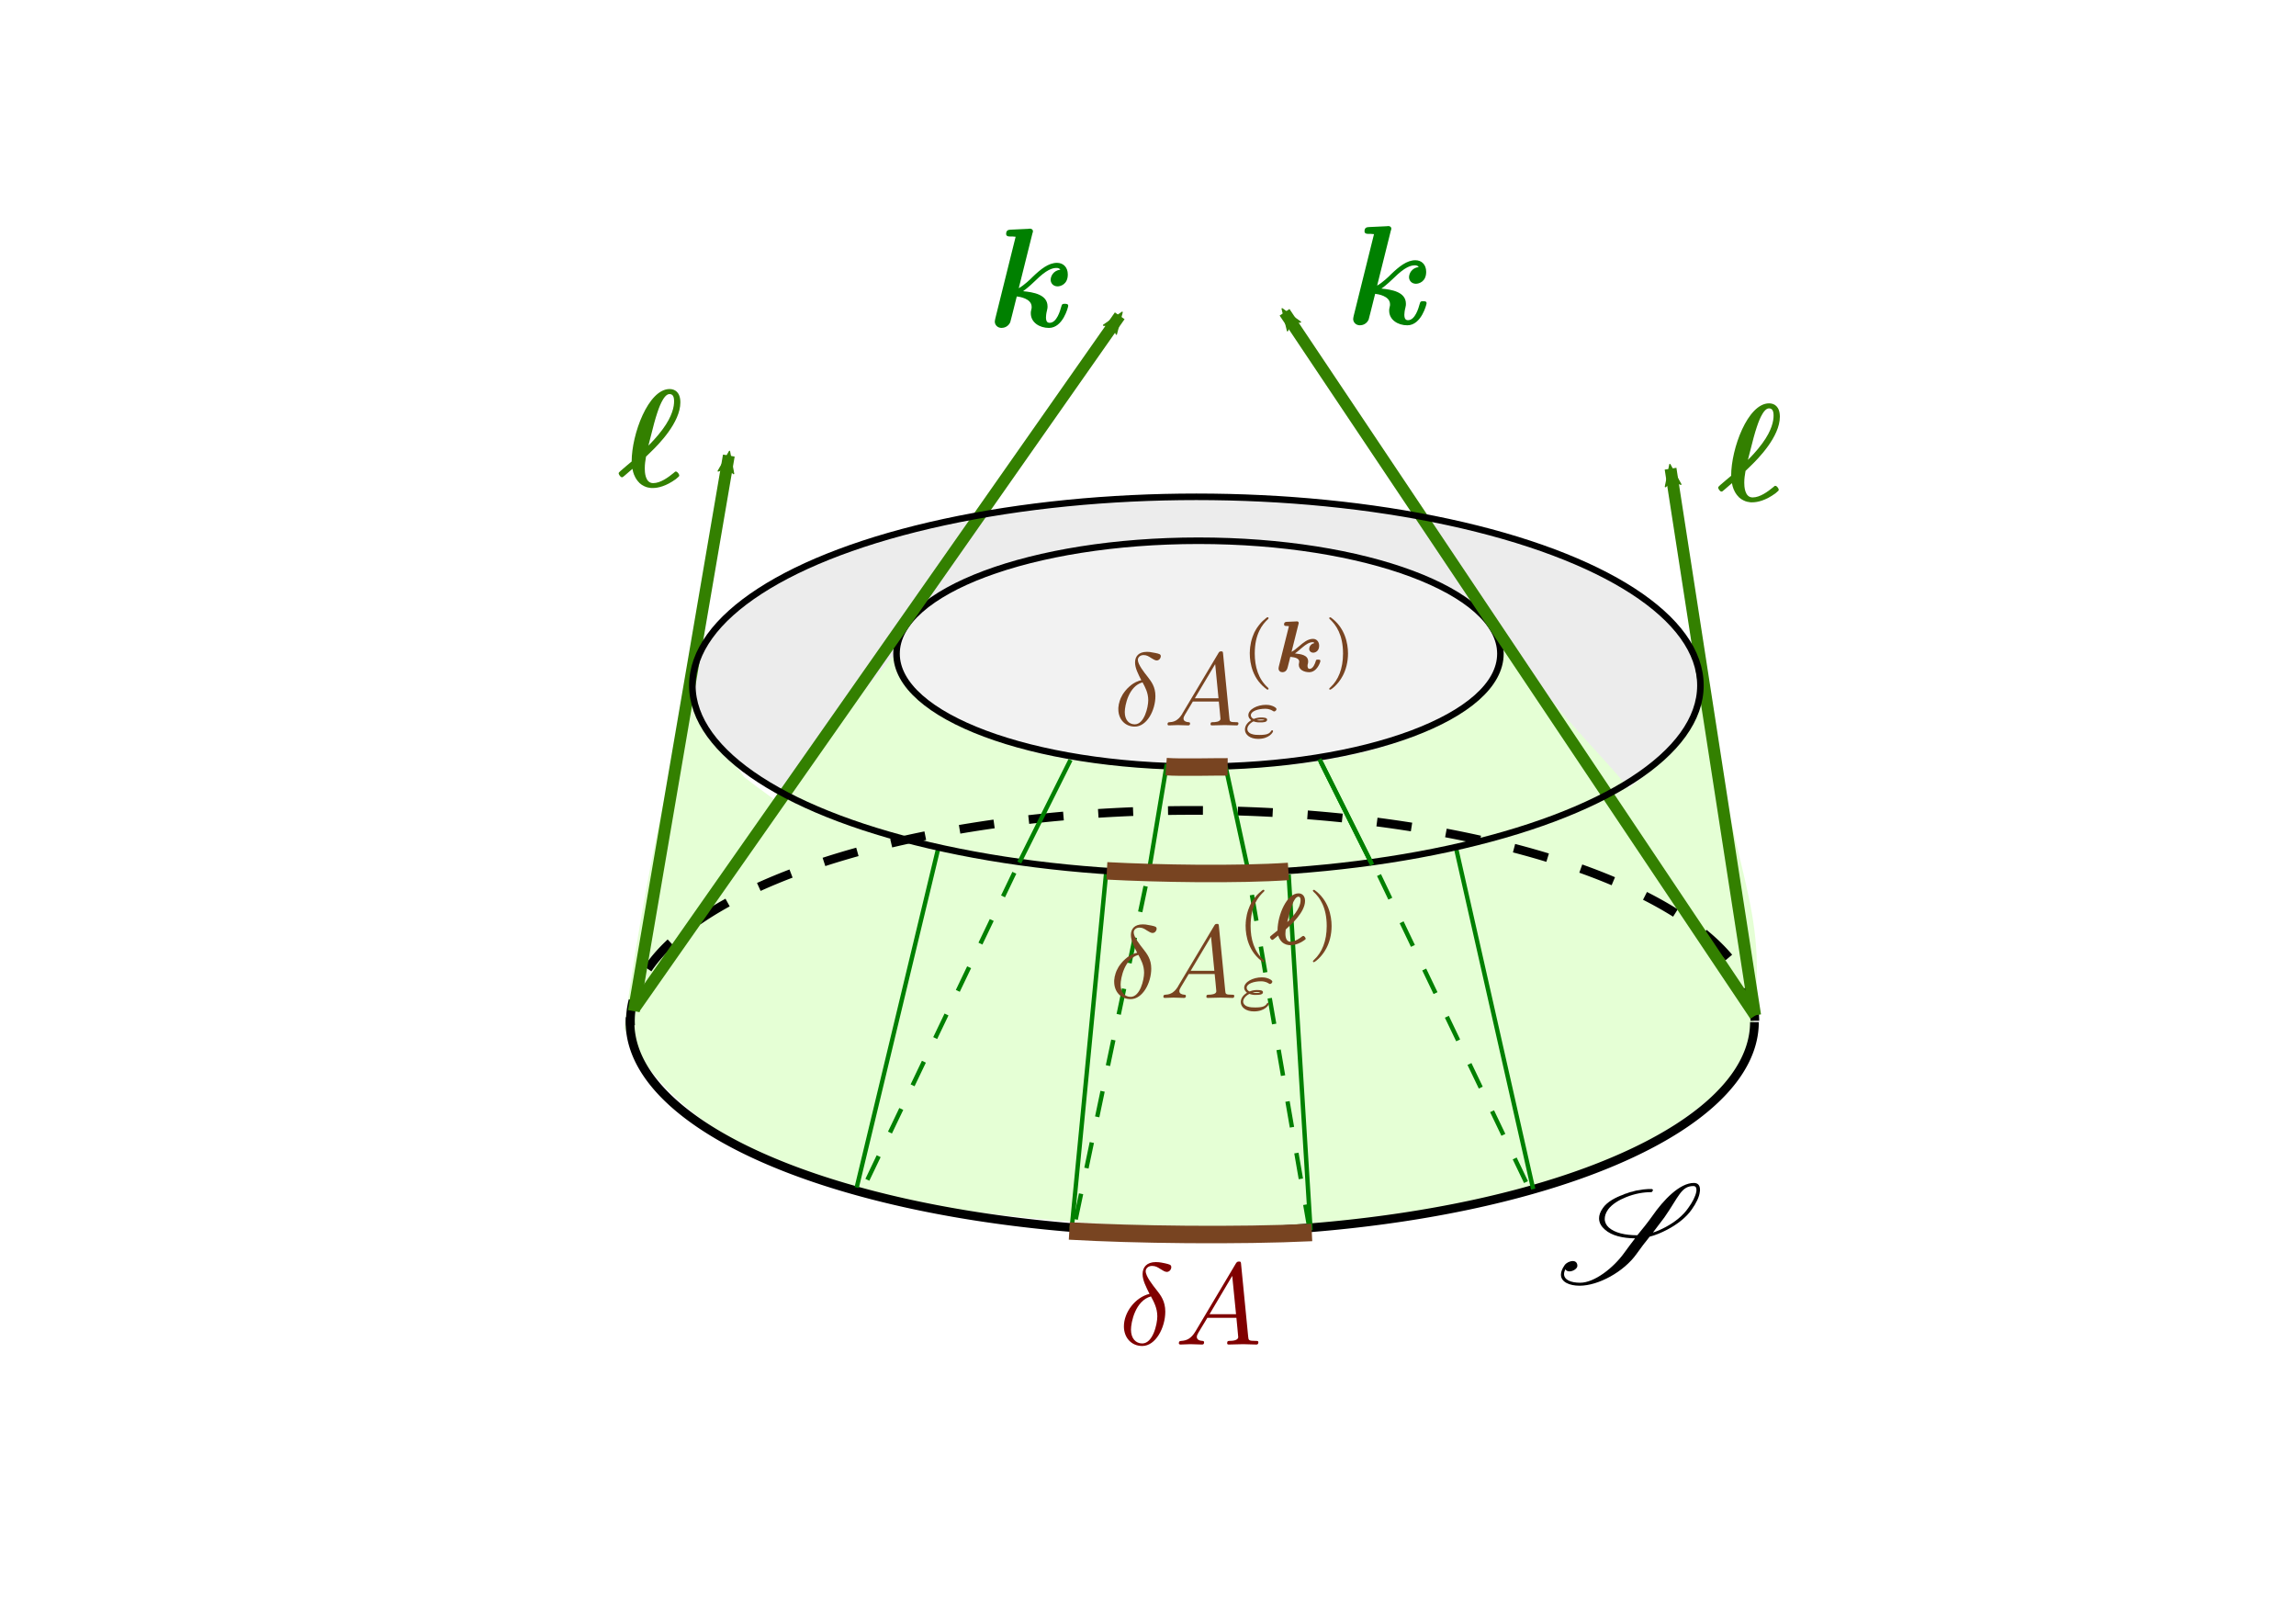 <?xml version="1.0" encoding="UTF-8" standalone="no"?>
<!-- Created with Inkscape (http://www.inkscape.org/) -->

<svg
   xmlns:ns0="http://www.iki.fi/pav/software/textext/"
   xmlns:dc="http://purl.org/dc/elements/1.1/"
   xmlns:cc="http://creativecommons.org/ns#"
   xmlns:rdf="http://www.w3.org/1999/02/22-rdf-syntax-ns#"
   xmlns:svg="http://www.w3.org/2000/svg"
   xmlns="http://www.w3.org/2000/svg"
   xmlns:xlink="http://www.w3.org/1999/xlink"
   xmlns:sodipodi="http://sodipodi.sourceforge.net/DTD/sodipodi-0.dtd"
   xmlns:inkscape="http://www.inkscape.org/namespaces/inkscape"
   sodipodi:docname="neh_trapped_surf.svg"
   inkscape:version="0.91 r13725"
   version="1.1"
   id="svg2"
   viewBox="0 0 1052.362 744.094"
   height="210mm"
   width="297mm">
  <sodipodi:namedview
     inkscape:window-maximized="1"
     inkscape:window-y="27"
     inkscape:window-x="73"
     inkscape:window-height="1053"
     inkscape:window-width="1847"
     showgrid="false"
     inkscape:current-layer="layer1"
     inkscape:document-units="px"
     inkscape:cy="383.86341"
     inkscape:cx="549.65618"
     inkscape:zoom="1.7770826"
     inkscape:pageshadow="2"
     inkscape:pageopacity="0.0"
     borderopacity="1.0"
     bordercolor="#666666"
     pagecolor="#ffffff"
     id="base" />
  <defs
     id="defs4">
    <marker
       inkscape:stockid="Arrow2MendN"
       orient="auto"
       refY="0"
       refX="0"
       id="Arrow2MendN"
       style="overflow:visible">
      <path
         inkscape:connector-curvature="0"
         id="path8264"
         style="fill:#338000;fill-rule:evenodd;stroke:#338000;stroke-width:0.625;stroke-linejoin:round"
         d="M 8.719,4.034 -2.207,0.016 8.719,-4.002 c -1.745,2.372 -1.735,5.617 -6e-7,8.035 z"
         transform="scale(-0.6,-0.6)" />
    </marker>
    <marker
       inkscape:stockid="Arrow2MendN"
       orient="auto"
       refY="0"
       refX="0"
       id="Arrow2MendN-1"
       style="overflow:visible">
      <path
         inkscape:connector-curvature="0"
         id="path8264-2"
         style="fill:#338000;fill-rule:evenodd;stroke:#338000;stroke-width:0.625;stroke-linejoin:round"
         d="M 8.719,4.034 -2.207,0.016 8.719,-4.002 c -1.745,2.372 -1.735,5.617 -6e-7,8.035 z"
         transform="scale(-0.6,-0.6)" />
    </marker>
    <marker
       inkscape:stockid="Arrow2MendN"
       orient="auto"
       refY="0"
       refX="0"
       id="Arrow2MendN-0"
       style="overflow:visible">
      <path
         inkscape:connector-curvature="0"
         id="path8264-9"
         style="fill:#338000;fill-rule:evenodd;stroke:#338000;stroke-width:0.625;stroke-linejoin:round"
         d="M 8.719,4.034 -2.207,0.016 8.719,-4.002 c -1.745,2.372 -1.735,5.617 -6e-7,8.035 z"
         transform="scale(-0.6,-0.6)" />
    </marker>
    <marker
       inkscape:stockid="Arrow2MendN"
       orient="auto"
       refY="0"
       refX="0"
       id="Arrow2MendN-0-6"
       style="overflow:visible">
      <path
         inkscape:connector-curvature="0"
         id="path8264-9-0"
         style="fill:#338000;fill-rule:evenodd;stroke:#338000;stroke-width:0.625;stroke-linejoin:round"
         d="M 8.719,4.034 -2.207,0.016 8.719,-4.002 c -1.745,2.372 -1.735,5.617 -6e-7,8.035 z"
         transform="scale(-0.6,-0.6)" />
    </marker>
  </defs>
  <g
     inkscape:label="Calque 1"
     inkscape:groupmode="layer"
     id="layer1"
     transform="translate(0,-308.268)">
    <ellipse
       style="fill:#ececec;fill-opacity:1;stroke:none;stroke-width:3;stroke-miterlimit:4;stroke-dasharray:none;stroke-dashoffset:0;stroke-opacity:1"
       id="path4136-6-6"
       cx="548.124"
       cy="622.922"
       rx="231.021"
       ry="86.431" />
    <path
       style="fill:#e5ffd5;fill-rule:evenodd;stroke:none;stroke-width:1px;stroke-linecap:butt;stroke-linejoin:miter;stroke-opacity:1"
       d="m 410.252,607.929 c 28.28,46.503 78.743,51.003 137.139,52.56 55.17,1.471 136.3,-10.902 141.984,-58.984 39.971,54.35 59.667,62.723 78.205,100.378 -32.441,10.428 -100.799,34.179 -224.771,31.283 -123.972,-2.897 -141.141,-7.742 -203.127,-23.383 22.014,-46.345 70.569,-101.852 70.569,-101.852 z"
       id="path5040"
       inkscape:connector-curvature="0"
       sodipodi:nodetypes="csccscc" />
    <path
       style="fill:#e5ffd5;fill-rule:evenodd;stroke:none;stroke-width:1px;stroke-linecap:butt;stroke-linejoin:miter;stroke-opacity:1"
       d="m 341.098,664.371 c 62.091,48.744 106.877,48.412 210.177,47.252 103.291,-1.161 204.373,-19.091 230.683,-85.883 16.038,98.206 29.364,97.108 20.482,163.501 -33.076,58.029 -157.738,85.553 -248.843,82.071 -91.105,-3.482 -226.834,-8.926 -267.559,-91.777 12.85,-94.43 29.854,-150.477 29.854,-150.477"
       id="path5038"
       inkscape:connector-curvature="0"
       sodipodi:nodetypes="csccscc" />
    <path
       style="fill:none;fill-opacity:1;stroke:#000000;stroke-width:4;stroke-miterlimit:4;stroke-dasharray:none;stroke-dashoffset:0;stroke-opacity:1"
       id="path4136"
       sodipodi:type="arc"
       sodipodi:cx="546.45349"
       sodipodi:cy="776.65771"
       sodipodi:rx="257.68457"
       sodipodi:ry="96.406471"
       sodipodi:start="0"
       sodipodi:end="3.1638053"
       sodipodi:open="true"
       d="M 804.138,776.658 A 257.685,96.406 0 0 1 673.64,860.503 257.685,96.406 0 0 1 414.321,859.425 257.685,96.406 0 0 1 288.832,774.516" />
    <ellipse
       style="fill:#f2f2f2;fill-opacity:1;stroke:#000000;stroke-width:3;stroke-miterlimit:4;stroke-dasharray:none;stroke-dashoffset:0;stroke-opacity:1"
       id="path4136-3"
       cx="549.311"
       cy="607.847"
       rx="138.394"
       ry="51.777" />
    <path
       style="fill:none;fill-opacity:1;stroke:#000000;stroke-width:4;stroke-miterlimit:4;stroke-dasharray:16,16;stroke-dashoffset:0;stroke-opacity:1"
       id="path4136-5"
       sodipodi:type="arc"
       sodipodi:cx="546.63245"
       sodipodi:cy="-776.05841"
       sodipodi:rx="257.68457"
       sodipodi:ry="96.406471"
       sodipodi:start="0"
       sodipodi:end="3.1638053"
       sodipodi:open="true"
       d="m 804.317,-776.058 a 257.685,96.406 0 0 1 -130.498,83.845 257.685,96.406 0 0 1 -259.319,-1.078 257.685,96.406 0 0 1 -125.488,-84.909"
       transform="scale(1,-1)" />
    <g
       id="content"
       transform="matrix(6.497,0,0,-6.497,-738.259,5490.26)"
       xml:space="preserve"
       stroke-miterlimit="10.433"
       font-style="normal"
       font-variant="normal"
       font-weight="normal"
       font-stretch="normal"
       font-size-adjust="none"
       letter-spacing="normal"
       word-spacing="normal"
       ns0:text="$\\mathscr{S}$"
       ns0:preamble="/home/eric/BHLectures/Notes/latex_inkscape.ini"
       style="font-style:normal;font-variant:normal;font-weight:normal;font-stretch:normal;letter-spacing:normal;word-spacing:normal;text-anchor:start;fill:#338000;fill-opacity:1;fill-rule:evenodd;stroke:#000000;stroke-linecap:butt;stroke-linejoin:miter;stroke-miterlimit:10.433;stroke-dasharray:none;stroke-dashoffset:0;stroke-opacity:1"><path
         style="fill:#000000;stroke-width:0"
         inkscape:connector-curvature="0"
         d="m 230.15,713.73 -0.11,0 -0.12,0 -0.12,-0.01 -0.12,-0.01 -0.12,-0.01 -0.12,-0.02 -0.12,-0.02 -0.13,-0.02 -0.13,-0.02 -0.12,-0.03 -0.13,-0.04 -0.14,-0.03 -0.13,-0.04 -0.13,-0.05 -0.14,-0.04 -0.13,-0.06 c -0.53,-0.19 -1.13,-0.5 -1.43,-0.94 -0.2,-0.28 -0.27,-0.52 -0.27,-0.73 0,-0.33 0.18,-0.59 0.41,-0.79 0.49,-0.44 1.27,-0.61 2.13,-0.62 -0.25,-0.32 -0.5,-0.66 -0.74,-0.99 -0.79,-1.11 -2.14,-2.14 -3.13,-2.14 -0.67,0 -1.14,0.21 -1.14,0.61 0,0.1 0.03,0.21 0.09,0.34 0.06,-0.1 0.17,-0.15 0.29,-0.15 0.26,0 0.56,0.2 0.56,0.39 0,0.24 -0.15,0.34 -0.32,0.34 -0.21,0 -0.46,-0.12 -0.58,-0.29 -0.18,-0.26 -0.26,-0.48 -0.26,-0.67 0,-0.52 0.6,-0.78 1.32,-0.78 1.32,0 3.12,0.98 4.02,2.25 0.29,0.41 0.6,0.82 0.92,1.21 0.4,0.1 0.81,0.27 1.23,0.49 l -0.12,0.18 c -0.3,-0.16 -0.59,-0.29 -0.88,-0.38 0.28,0.36 0.55,0.72 0.81,1.07 1,1.43 1.18,2.21 2.04,2.21 l 0,0 c 0.16,0 0.22,-0.1 0.22,-0.26 0,-0.04 0,-0.09 -0.01,-0.14 -0.06,-0.33 -0.27,-0.74 -0.57,-1.15 -0.36,-0.53 -0.96,-1.01 -1.61,-1.35 l 0.12,-0.18 c 0.69,0.36 1.35,0.86 1.74,1.43 0.31,0.44 0.53,0.87 0.57,1.26 0.01,0.05 0.01,0.09 0.01,0.14 0,0.24 -0.1,0.47 -0.43,0.47 -1.01,0 -2.16,-1.22 -2.93,-2.33 -0.32,-0.45 -0.68,-0.9 -1.06,-1.36 -0.85,0 -1.58,0.16 -2.02,0.55 -0.17,0.16 -0.28,0.36 -0.28,0.6 0,0.19 0.06,0.42 0.24,0.67 0.27,0.37 0.77,0.67 1.25,0.86 0.64,0.26 1.25,0.36 1.78,0.36 0.03,0 0.06,0.01 0.07,0.03 l 0.04,0.06 c 0.01,0.01 0.02,0.03 0.02,0.05 0,0.04 -0.04,0.08 -0.09,0.08 z"
         id="path4529" /></g>    <path
       style="fill:#338000;stroke:#338000;stroke-width:5.427;stroke-linecap:butt;stroke-linejoin:miter;stroke-miterlimit:4;stroke-dasharray:none;stroke-opacity:1;marker-end:url(#Arrow2MendN)"
       d="M 804.465,773.542 765.693,523.06"
       id="path6363-8"
       inkscape:connector-curvature="0"
       sodipodi:nodetypes="cc" />
    <path
       inkscape:connector-curvature="0"
       style="font-style:normal;font-variant:normal;font-weight:normal;font-stretch:normal;letter-spacing:normal;word-spacing:normal;text-anchor:start;fill:#338000;fill-opacity:1;fill-rule:evenodd;stroke:#000000;stroke-width:0;stroke-linecap:butt;stroke-linejoin:miter;stroke-miterlimit:10.433;stroke-dasharray:none;stroke-dashoffset:0;stroke-opacity:1"
       d="m 793.826,529.69 0.128,0.576 0.128,0.576 0.128,0.512 0.192,0.512 0.128,0.448 0.256,0.512 0.192,0.448 0.192,0.384 0.256,0.448 0.256,0.384 0.256,0.384 0.256,0.32 0.256,0.32 0.32,0.32 0.256,0.32 0.32,0.256 0.32,0.256 0.32,0.256 0.32,0.192 0.32,0.192 0.384,0.192 0.32,0.192 0.384,0.128 0.384,0.192 0.32,0.064 0.384,0.128 0.384,0.064 0.384,0.064 0.384,0.064 0.384,0.064 0.448,0 0.384,0 c 2.367,0 6.077,-0.832 10.555,-4.094 1.471,-1.215 1.535,-1.279 1.535,-1.727 0,-0.384 -0.768,-1.727 -1.535,-1.727 -0.256,0 -0.384,0 -1.023,0.64 -2.431,1.983 -6.013,4.67 -9.403,4.67 -3.71,0 -3.838,-5.181 -3.838,-6.717 0,-2.047 0.256,-3.518 0.576,-5.437 0.448,-0.512 1.791,-1.663 2.239,-2.175 3.39,-3.262 13.497,-13.433 13.497,-22.645 0,-4.798 -2.623,-6.141 -4.926,-6.141 l -0.064,2.303 c 1.599,0 2.111,1.279 2.111,3.326 0,2.303 -0.704,6.653 -5.181,12.73 -2.495,3.454 -5.821,6.845 -6.589,7.548 l 0,0 c 2.687,-10.619 3.007,-11.77 4.094,-15.097 0.448,-1.343 2.751,-8.508 5.565,-8.508 l 0.064,-2.303 c -9.787,0 -17.399,20.726 -17.399,33.2 -1.087,0.96 -3.966,3.262 -5.053,4.286 -0.832,0.768 -0.896,0.832 -0.896,1.215 0,0.32 0.768,1.727 1.471,1.727 0.32,0 0.448,0 1.343,-0.832 z"
       id="path9425-5-3" />
    <path
       style="fill:#338000;stroke:#338000;stroke-width:5.427;stroke-linecap:butt;stroke-linejoin:miter;stroke-miterlimit:4;stroke-dasharray:none;stroke-opacity:1;marker-end:url(#Arrow2MendN-1)"
       d="M 290.486,771.64 334.051,517.049"
       id="path6363-8-7"
       inkscape:connector-curvature="0"
       sodipodi:nodetypes="cc" />
    <path
       style="fill:#338000;stroke:#338000;stroke-width:5.427;stroke-linecap:butt;stroke-linejoin:miter;stroke-miterlimit:4;stroke-dasharray:none;stroke-opacity:1;marker-end:url(#Arrow2MendN-0)"
       d="M 290.722,770.407 513.222,452.984"
       id="path6363-8-3"
       inkscape:connector-curvature="0"
       sodipodi:nodetypes="cc" />
    <path
       style="fill:#338000;stroke:#338000;stroke-width:5.427;stroke-linecap:butt;stroke-linejoin:miter;stroke-miterlimit:4;stroke-dasharray:none;stroke-opacity:1;marker-end:url(#Arrow2MendN-0-6)"
       d="M 804.529,773.647 588.772,451.38"
       id="path6363-8-3-6"
       inkscape:connector-curvature="0"
       sodipodi:nodetypes="cc" />
    <path
       inkscape:connector-curvature="0"
       style="font-style:normal;font-variant:normal;font-weight:normal;font-stretch:normal;letter-spacing:normal;word-spacing:normal;text-anchor:start;fill:#338000;fill-opacity:1;fill-rule:evenodd;stroke:#000000;stroke-width:0;stroke-linecap:butt;stroke-linejoin:miter;stroke-miterlimit:10.433;stroke-dasharray:none;stroke-dashoffset:0;stroke-opacity:1"
       d="m 289.878,523.134 0.128,0.576 0.128,0.576 0.128,0.512 0.192,0.512 0.128,0.448 0.256,0.512 0.192,0.448 0.192,0.384 0.256,0.448 0.256,0.384 0.256,0.384 0.256,0.32 0.256,0.32 0.32,0.32 0.256,0.32 0.32,0.256 0.32,0.256 0.32,0.256 0.32,0.192 0.32,0.192 0.384,0.192 0.32,0.192 0.384,0.128 0.384,0.192 0.32,0.064 0.384,0.128 0.384,0.064 0.384,0.064 0.384,0.064 0.384,0.064 0.448,0 0.384,0 c 2.367,0 6.077,-0.832 10.555,-4.094 1.471,-1.215 1.535,-1.279 1.535,-1.727 0,-0.384 -0.768,-1.727 -1.535,-1.727 -0.256,0 -0.384,0 -1.023,0.64 -2.431,1.983 -6.013,4.67 -9.403,4.67 -3.71,0 -3.838,-5.181 -3.838,-6.717 0,-2.047 0.256,-3.518 0.576,-5.437 0.448,-0.512 1.791,-1.663 2.239,-2.175 3.39,-3.262 13.497,-13.433 13.497,-22.645 0,-4.798 -2.623,-6.141 -4.926,-6.141 l -0.064,2.303 c 1.599,0 2.111,1.279 2.111,3.326 0,2.303 -0.704,6.653 -5.181,12.73 -2.495,3.454 -5.821,6.845 -6.589,7.548 l 0,0 c 2.687,-10.619 3.007,-11.77 4.094,-15.097 0.448,-1.343 2.751,-8.508 5.565,-8.508 l 0.064,-2.303 c -9.787,0 -17.399,20.726 -17.399,33.2 -1.087,0.96 -3.966,3.262 -5.053,4.286 -0.832,0.768 -0.896,0.832 -0.896,1.215 0,0.32 0.768,1.727 1.471,1.727 0.32,0 0.448,0 1.343,-0.832 z"
       id="path9425-5-3-2" />
    <g
       id="g5352"
       transform="matrix(6.497,0,0,-6.497,-834.654,5050.994)"
       xml:space="preserve"
       stroke-miterlimit="10.433"
       font-style="normal"
       font-variant="normal"
       font-weight="normal"
       font-stretch="normal"
       font-size-adjust="none"
       letter-spacing="normal"
       word-spacing="normal"
       ns0:text="$\\bm{k}$"
       ns0:preamble="/home/eric/BHLectures/Notes/latex_inkscape.ini"
       style="font-style:normal;font-variant:normal;font-weight:normal;font-stretch:normal;letter-spacing:normal;word-spacing:normal;text-anchor:start;fill:#008000;fill-opacity:1;fill-rule:evenodd;stroke:#000000;stroke-linecap:butt;stroke-linejoin:miter;stroke-miterlimit:10.433;stroke-dasharray:none;stroke-dashoffset:0;stroke-opacity:1"><path
         inkscape:connector-curvature="0"
         style="fill:#008000;stroke-width:0"
         d="m 226.58,713.69 0,0 0,0.01 0.01,0.01 0,0 0,0.01 0,0 0,0.01 0,0 0.01,0.01 0,0 0,0.01 0,0 0,0.01 0,0 0,0.01 0,0 0.01,0.01 0,0 0,0 0,0.01 0,0 0,0 0,0.01 0,0.01 0,0 0.01,0.01 0,0 0,0.01 0,0 0,0 0,0.01 0,0 0,0 0,0 0,0.01 0,0 0,0 0,0 0,0 0,0 0,0 0,0.01 c 0,0.13 -0.11,0.18 -0.22,0.18 -0.04,0 -0.05,0 -0.07,-0.01 l -1.28,-0.06 c -0.14,-0.01 -0.32,-0.02 -0.32,-0.3 0,-0.18 0.19,-0.18 0.26,-0.18 0.11,0 0.29,0 0.41,-0.02 l -1.43,-5.75 c -0.01,-0.04 -0.04,-0.19 -0.04,-0.23 0,-0.24 0.19,-0.45 0.48,-0.45 0.18,0 0.47,0.09 0.61,0.4 0.03,0.09 0.17,0.67 0.46,1.82 0.18,-0.02 1.05,-0.14 1.05,-0.74 0,-0.07 0,-0.1 -0.03,-0.21 -0.03,-0.13 -0.03,-0.14 -0.03,-0.24 0,-0.65 0.62,-1.03 1.28,-1.03 0.99,0 1.36,1.48 1.36,1.56 0,0.14 -0.15,0.14 -0.24,0.14 -0.18,0 -0.2,-0.02 -0.25,-0.2 -0.08,-0.29 -0.32,-1.14 -0.82,-1.14 -0.16,0 -0.26,0.09 -0.26,0.39 0,0.1 0.02,0.29 0.08,0.52 0.03,0.11 0.03,0.18 0.03,0.25 0,0.84 -1.01,1 -1.73,1.07 0.1,0.07 0.34,0.23 0.89,0.76 0.77,0.76 1.18,0.88 1.48,0.88 0.19,0 0.26,-0.11 0.26,-0.12 -0.5,-0.07 -0.68,-0.47 -0.68,-0.72 0,-0.22 0.17,-0.46 0.49,-0.46 0.19,0 0.72,0.13 0.72,0.84 0,0.52 -0.33,0.82 -0.76,0.82 -0.6,0 -1.15,-0.44 -1.74,-1.01 -0.1,-0.11 -0.58,-0.57 -0.96,-0.78 z"
         id="path5354" /></g>    <g
       id="g5352-8"
       transform="matrix(6.497,0,0,-6.497,-998.914,5052.192)"
       xml:space="preserve"
       stroke-miterlimit="10.433"
       font-style="normal"
       font-variant="normal"
       font-weight="normal"
       font-stretch="normal"
       font-size-adjust="none"
       letter-spacing="normal"
       word-spacing="normal"
       ns0:text="$\\bm{k}$"
       ns0:preamble="/home/eric/BHLectures/Notes/latex_inkscape.ini"
       style="font-style:normal;font-variant:normal;font-weight:normal;font-stretch:normal;letter-spacing:normal;word-spacing:normal;text-anchor:start;fill:#008000;fill-opacity:1;fill-rule:evenodd;stroke:#000000;stroke-linecap:butt;stroke-linejoin:miter;stroke-miterlimit:10.433;stroke-dasharray:none;stroke-dashoffset:0;stroke-opacity:1"><path
         inkscape:connector-curvature="0"
         style="fill:#008000;stroke-width:0"
         d="m 226.58,713.69 0,0 0,0.01 0.01,0.01 0,0 0,0.01 0,0 0,0.01 0,0 0.01,0.01 0,0 0,0.01 0,0 0,0.01 0,0 0,0.01 0,0 0.01,0.01 0,0 0,0 0,0.01 0,0 0,0 0,0.01 0,0.01 0,0 0.01,0.01 0,0 0,0.01 0,0 0,0 0,0.01 0,0 0,0 0,0 0,0.01 0,0 0,0 0,0 0,0 0,0 0,0 0,0.01 c 0,0.13 -0.11,0.18 -0.22,0.18 -0.04,0 -0.05,0 -0.07,-0.01 l -1.28,-0.06 c -0.14,-0.01 -0.32,-0.02 -0.32,-0.3 0,-0.18 0.19,-0.18 0.26,-0.18 0.11,0 0.29,0 0.41,-0.02 l -1.43,-5.75 c -0.01,-0.04 -0.04,-0.19 -0.04,-0.23 0,-0.24 0.19,-0.45 0.48,-0.45 0.18,0 0.47,0.09 0.61,0.4 0.03,0.09 0.17,0.67 0.46,1.82 0.18,-0.02 1.05,-0.14 1.05,-0.74 0,-0.07 0,-0.1 -0.03,-0.21 -0.03,-0.13 -0.03,-0.14 -0.03,-0.24 0,-0.65 0.62,-1.03 1.28,-1.03 0.99,0 1.36,1.48 1.36,1.56 0,0.14 -0.15,0.14 -0.24,0.14 -0.18,0 -0.2,-0.02 -0.25,-0.2 -0.08,-0.29 -0.32,-1.14 -0.82,-1.14 -0.16,0 -0.26,0.09 -0.26,0.39 0,0.1 0.02,0.29 0.08,0.52 0.03,0.11 0.03,0.18 0.03,0.25 0,0.84 -1.01,1 -1.73,1.07 0.1,0.07 0.34,0.23 0.89,0.76 0.77,0.76 1.18,0.88 1.48,0.88 0.19,0 0.26,-0.11 0.26,-0.12 -0.5,-0.07 -0.68,-0.47 -0.68,-0.72 0,-0.22 0.17,-0.46 0.49,-0.46 0.19,0 0.72,0.13 0.72,0.84 0,0.52 -0.33,0.82 -0.76,0.82 -0.6,0 -1.15,-0.44 -1.74,-1.01 -0.1,-0.11 -0.58,-0.57 -0.96,-0.78 z"
         id="path5354-7" /></g>    <path
       sodipodi:nodetypes="cc"
       inkscape:connector-curvature="0"
       id="path4189"
       d="M 600.68,872.029 590.646,709.06"
       style="fill:#008080;fill-rule:evenodd;stroke:#008000;stroke-width:2;stroke-linecap:butt;stroke-linejoin:miter;stroke-miterlimit:4;stroke-dasharray:none;stroke-opacity:1" />
    <path
       sodipodi:nodetypes="cc"
       inkscape:connector-curvature="0"
       id="path4189-3"
       d="M 491.204,871.325 507.016,707.984"
       style="fill:#008080;fill-rule:evenodd;stroke:#008000;stroke-width:2;stroke-linecap:butt;stroke-linejoin:miter;stroke-miterlimit:4;stroke-dasharray:none;stroke-opacity:1" />
    <path
       sodipodi:nodetypes="cc"
       inkscape:connector-curvature="0"
       id="path4189-6"
       d="M 492.216,870.988 525.98,710.127"
       style="fill:#008080;fill-rule:evenodd;stroke:#008000;stroke-width:2;stroke-linecap:butt;stroke-linejoin:miter;stroke-miterlimit:4;stroke-dasharray:12, 12;stroke-dashoffset:20;stroke-opacity:1" />
    <path
       sodipodi:nodetypes="cc"
       inkscape:connector-curvature="0"
       id="path4189-6-5"
       d="M 600.321,872.149 572.146,708.754"
       style="fill:#008080;fill-rule:evenodd;stroke:#008000;stroke-width:2;stroke-linecap:butt;stroke-linejoin:miter;stroke-miterlimit:4;stroke-dasharray:12, 12;stroke-dashoffset:0;stroke-opacity:1" />
    <path
       sodipodi:nodetypes="cc"
       inkscape:connector-curvature="0"
       id="path4189-6-5-3"
       d="M 572.454,708.839 561.685,659.265"
       style="fill:#008080;fill-rule:evenodd;stroke:#008000;stroke-width:2;stroke-linecap:butt;stroke-linejoin:miter;stroke-miterlimit:4;stroke-dasharray:none;stroke-opacity:1" />
    <path
       sodipodi:nodetypes="cc"
       inkscape:connector-curvature="0"
       id="path4189-6-5-3-5"
       d="m 526.223,709.798 8.581,-51.362"
       style="fill:#008080;fill-rule:evenodd;stroke:#008000;stroke-width:2;stroke-linecap:butt;stroke-linejoin:miter;stroke-miterlimit:4;stroke-dasharray:none;stroke-opacity:1" />
    <path
       sodipodi:nodetypes="cc"
       inkscape:connector-curvature="0"
       id="path4189-62"
       d="M 702.729,853.207 667.537,697.673"
       style="fill:#008080;fill-rule:evenodd;stroke:#008000;stroke-width:2;stroke-linecap:butt;stroke-linejoin:miter;stroke-miterlimit:4;stroke-dasharray:none;stroke-opacity:1" />
    <path
       sodipodi:nodetypes="cc"
       inkscape:connector-curvature="0"
       id="path4189-62-9"
       d="M 392.663,852.474 429.886,697.651"
       style="fill:#008080;fill-rule:evenodd;stroke:#008000;stroke-width:2;stroke-linecap:butt;stroke-linejoin:miter;stroke-miterlimit:4;stroke-dasharray:none;stroke-opacity:1" />
    <path
       sodipodi:nodetypes="cc"
       inkscape:connector-curvature="0"
       id="path4368"
       d="m 490.116,872.377 c 29.322,1.73 77.735,2.313 111.151,0.699"
       style="fill:#784421;fill-rule:evenodd;stroke:#784421;stroke-width:8;stroke-linecap:butt;stroke-linejoin:miter;stroke-miterlimit:4;stroke-dasharray:none;stroke-opacity:1" />
    <g
       id="g11251-9"
       ns0:preamble="/home/eric/BHLectures/Notes/def_expansion.ini"
       ns0:text="$\\delta A$"
       transform="matrix(5.326,0,0,5.326,-677.112,206.669)"
       style="fill:#800000">
      <defs
         id="defs11253-0">
        <g
           id="g11255-9">
          <symbol
             id="textext-59c3ffc1-0-2"
             overflow="visible"
             style="overflow:visible">
            <path
               id="path11258-9"
               d=""
               style="stroke:none"
               inkscape:connector-curvature="0" />
          </symbol>
          <symbol
             id="textext-59c3ffc1-1-0"
             overflow="visible"
             style="overflow:visible">
            <path
               id="path11261-9"
               d="M 2.625,-4.359 C 1.391,-4.062 0.422,-2.766 0.422,-1.562 0.422,-0.594 1.062,0.125 2,0.125 c 1.156,0 1.984,-1.578 1.984,-2.953 0,-0.906 -0.391,-1.406 -0.734,-1.844 C 2.891,-5.125 2.297,-5.875 2.297,-6.312 c 0,-0.219 0.203,-0.453 0.547,-0.453 0.312,0 0.5,0.125 0.719,0.266 0.203,0.125 0.391,0.25 0.547,0.25 C 4.359,-6.25 4.5,-6.484 4.5,-6.656 4.5,-6.875 4.344,-6.891 3.984,-6.984 3.469,-7.094 3.328,-7.094 3.172,-7.094 c -0.781,0 -1.141,0.438 -1.141,1.031 0,0.547 0.297,1.094 0.594,1.703 z m 0.125,0.219 c 0.25,0.469 0.547,1 0.547,1.719 0,0.656 -0.375,2.328 -1.297,2.328 -0.547,0 -0.969,-0.422 -0.969,-1.188 0,-0.625 0.375,-2.5 1.719,-2.859 z m 0,0"
               style="stroke:none"
               inkscape:connector-curvature="0" />
          </symbol>
          <symbol
             id="textext-59c3ffc1-2-3"
             overflow="visible"
             style="overflow:visible">
            <path
               id="path11264-1"
               d="M 1.781,-1.141 C 1.391,-0.484 1,-0.344 0.562,-0.312 0.438,-0.297 0.344,-0.297 0.344,-0.109 0.344,-0.047 0.406,0 0.484,0 0.75,0 1.062,-0.031 1.328,-0.031 c 0.344,0 0.688,0.031 1,0.031 0.062,0 0.188,0 0.188,-0.188 0,-0.109 -0.078,-0.125 -0.156,-0.125 -0.219,-0.016 -0.469,-0.094 -0.469,-0.344 0,-0.125 0.062,-0.234 0.141,-0.375 l 0.766,-1.266 2.5,0 c 0.016,0.203 0.156,1.562 0.156,1.656 0,0.297 -0.516,0.328 -0.719,0.328 C 4.594,-0.312 4.5,-0.312 4.5,-0.109 4.5,0 4.609,0 4.641,0 5.047,0 5.469,-0.031 5.875,-0.031 6.125,-0.031 6.766,0 7.016,0 7.062,0 7.188,0 7.188,-0.203 7.188,-0.312 7.094,-0.312 6.953,-0.312 6.344,-0.312 6.344,-0.375 6.312,-0.672 l -0.609,-6.219 c -0.016,-0.203 -0.016,-0.25 -0.188,-0.25 -0.156,0 -0.203,0.078 -0.266,0.172 z M 2.984,-2.609 4.938,-5.906 5.266,-2.609 Z m 0,0"
               style="stroke:none"
               inkscape:connector-curvature="0" />
          </symbol>
        </g>
      </defs>
      <g
         id="textext-59c3ffc1-3-1"
         style="fill:#800000">
        <g
           id="g11267-5"
           style="fill:#800000;fill-opacity:1">
          <use
             id="use11269-6"
             y="134.765"
             x="223.432"
             xlink:href="#textext-59c3ffc1-1-0"
             width="100%"
             height="100%"
             style="fill:#800000" />
        </g>
        <g
           id="g11271-3"
           style="fill:#800000;fill-opacity:1">
          <use
             id="use11273-0"
             y="134.765"
             x="228.238"
             xlink:href="#textext-59c3ffc1-2-3"
             width="100%"
             height="100%"
             style="fill:#800000" />
        </g>
      </g>
    </g>
    <g
       id="g6902"
       transform="matrix(4.759,0,0,-4.759,-554.622,4128.668)"
       xml:space="preserve"
       stroke-miterlimit="10.433"
       font-style="normal"
       font-variant="normal"
       font-weight="normal"
       font-stretch="normal"
       font-size-adjust="none"
       letter-spacing="normal"
       word-spacing="normal"
       ns0:text="$\\delta A_\\varepsilon^{(\\bm{\\ell})}$"
       ns0:preamble="/home/eric/BHLectures/Notes/latex_inkscape.ini"
       style="font-style:normal;font-variant:normal;font-weight:normal;font-stretch:normal;letter-spacing:normal;word-spacing:normal;text-anchor:start;fill:#784421;fill-opacity:1;fill-rule:evenodd;stroke:#784421;stroke-linecap:butt;stroke-linejoin:miter;stroke-miterlimit:10.433;stroke-dasharray:none;stroke-dashoffset:0;stroke-opacity:1"><path
         style="fill:#784421;stroke:#784421;stroke-width:0"
         inkscape:connector-curvature="0"
         d="m 226.06,711.03 -0.11,-0.03 -0.12,-0.03 -0.11,-0.05 -0.11,-0.04 -0.11,-0.05 -0.1,-0.06 -0.11,-0.06 -0.1,-0.07 -0.1,-0.07 -0.09,-0.08 -0.09,-0.07 -0.09,-0.09 -0.09,-0.08 -0.08,-0.09 -0.08,-0.09 -0.08,-0.1 -0.07,-0.09 -0.07,-0.1 -0.07,-0.1 -0.06,-0.11 -0.05,-0.1 -0.06,-0.11 -0.05,-0.11 -0.04,-0.11 -0.04,-0.11 -0.03,-0.12 -0.03,-0.11 -0.03,-0.11 -0.01,-0.12 -0.02,-0.11 -0.01,-0.11 0,-0.12 c 0,-0.95 0.64,-1.67 1.58,-1.67 l 0,0.22 c -0.55,0 -0.96,0.42 -0.96,1.18 0,0.62 0.37,2.5 1.71,2.86 l 0,0 c 0.25,-0.46 0.55,-1 0.55,-1.72 0,-0.66 -0.38,-2.32 -1.3,-2.32 l 0,-0.22 c 1.16,0 1.99,1.56 1.99,2.94 0,0.91 -0.4,1.4 -0.74,1.85 -0.36,0.45 -0.95,1.2 -0.95,1.64 0,0.22 0.2,0.46 0.55,0.46 0.3,0 0.5,-0.13 0.71,-0.27 0.2,-0.12 0.4,-0.25 0.55,-0.25 0.25,0 0.4,0.24 0.4,0.4 0,0.21 -0.16,0.24 -0.52,0.32 -0.52,0.11 -0.66,0.11 -0.82,0.11 -0.78,0 -1.14,-0.42 -1.14,-1.02 0,-0.54 0.29,-1.1 0.6,-1.71 z"
         id="path6904" /><path
         style="fill:#784421;stroke:#784421;stroke-width:0"
         inkscape:connector-curvature="0"
         d="m 230.02,707.83 -0.03,-0.07 -0.04,-0.05 -0.04,-0.06 -0.04,-0.05 -0.03,-0.05 -0.04,-0.05 -0.04,-0.04 -0.03,-0.04 -0.04,-0.04 -0.04,-0.04 -0.04,-0.03 -0.03,-0.03 -0.04,-0.03 -0.04,-0.03 -0.04,-0.03 -0.03,-0.02 -0.04,-0.02 -0.04,-0.02 -0.04,-0.02 -0.04,-0.02 -0.04,-0.01 -0.03,-0.02 -0.04,-0.01 -0.04,-0.01 -0.04,-0.01 -0.04,-0.01 -0.04,-0.01 -0.04,0 -0.08,-0.01 -0.08,-0.01 c -0.12,-0.01 -0.21,-0.01 -0.21,-0.2 0,-0.06 0.05,-0.11 0.13,-0.11 0.27,0 0.58,0.03 0.85,0.03 0.33,0 0.68,-0.03 1,-0.03 0.06,0 0.19,0 0.19,0.19 0,0.11 -0.09,0.12 -0.16,0.12 -0.23,0.02 -0.47,0.1 -0.47,0.35 0,0.12 0.06,0.23 0.14,0.37 l 0.76,1.27 2.5,0 -0.03,0.31 -2.28,0 1.96,3.29 0.32,-3.29 0.03,-0.31 c 0.02,-0.21 0.16,-1.56 0.16,-1.66 0,-0.3 -0.52,-0.33 -0.72,-0.33 -0.14,0 -0.24,0 -0.24,-0.2 0,-0.11 0.12,-0.11 0.14,-0.11 0.41,0 0.84,0.03 1.25,0.03 0.25,0 0.87,-0.03 1.12,-0.03 0.06,0 0.18,0 0.18,0.2 0,0.11 -0.1,0.11 -0.23,0.11 -0.61,0 -0.61,0.07 -0.64,0.36 l -0.61,6.22 c -0.02,0.2 -0.02,0.24 -0.19,0.24 -0.16,0 -0.2,-0.07 -0.26,-0.17 z"
         id="path6906" /><path
         style="fill:#784421;stroke:#784421;stroke-width:0"
         inkscape:connector-curvature="0"
         d="m 238.19,717.09 -0.13,-0.09 -0.11,-0.1 -0.11,-0.09 -0.11,-0.1 -0.1,-0.1 -0.09,-0.1 -0.09,-0.11 -0.08,-0.1 -0.08,-0.11 -0.08,-0.11 -0.07,-0.11 -0.07,-0.12 -0.06,-0.11 -0.06,-0.11 -0.05,-0.12 -0.05,-0.12 -0.04,-0.11 -0.05,-0.12 -0.03,-0.11 -0.04,-0.12 -0.03,-0.12 -0.03,-0.11 -0.02,-0.12 -0.02,-0.11 -0.02,-0.12 -0.02,-0.11 -0.01,-0.11 -0.01,-0.11 -0.01,-0.1 0,-0.11 -0.01,-0.1 0,-0.11 c 0,-0.98 0.29,-2.51 1.68,-3.48 0.05,0 0.13,0 0.13,0.08 0,0.04 -0.02,0.06 -0.06,0.11 -0.93,0.83 -1.27,2.02 -1.27,3.29 0,1.88 0.72,2.8 1.29,3.32 0.02,0.03 0.04,0.05 0.04,0.08 0,0.09 -0.08,0.09 -0.13,0.09 z"
         id="path6908" /><path
         style="fill:#784421;stroke:#784421;stroke-width:0"
         inkscape:connector-curvature="0"
         d="m 239.65,712.69 0.02,-0.06 0.02,-0.07 0.03,-0.06 0.02,-0.06 0.03,-0.05 0.03,-0.05 0.03,-0.05 0.03,-0.05 0.03,-0.04 0.04,-0.04 0.03,-0.04 0.03,-0.04 0.04,-0.03 0.04,-0.04 0.04,-0.03 0.04,-0.02 0.03,-0.03 0.04,-0.02 0.05,-0.02 0.04,-0.02 0.04,-0.02 0.04,-0.02 0.04,-0.01 0.04,-0.01 0.05,-0.01 0.04,-0.01 0.04,-0.01 0.04,-0.01 0.04,0 0.05,0 0.04,-0.01 0.04,0 c 0.52,0 1,0.23 1.28,0.43 0.19,0.13 0.2,0.14 0.2,0.2 0,0.07 -0.12,0.26 -0.22,0.26 -0.05,0 -0.07,-0.01 -0.14,-0.06 -0.16,-0.13 -0.65,-0.5 -1.1,-0.5 -0.38,0 -0.49,0.38 -0.49,0.78 0,0.12 0,0.14 0.02,0.32 0.01,0.09 0.02,0.09 0.09,0.16 0.4,0.35 1.78,1.58 1.78,2.67 0,0.48 -0.27,0.73 -0.63,0.73 l 0,-0.32 c 0.14,0 0.2,-0.13 0.2,-0.34 0,-0.86 -0.91,-1.75 -1.28,-2.11 l 0,0 c 0.27,1.12 0.6,2.45 1.08,2.45 l 0,0.32 c -1.12,0 -2,-2.05 -2.02,-3.54 0,-0.03 0,-0.04 -0.03,-0.06 l -0.46,-0.37 c -0.2,-0.17 -0.21,-0.17 -0.21,-0.19 -0.01,0 -0.03,-0.02 -0.03,-0.06 0,-0.06 0.13,-0.26 0.22,-0.26 0.05,0 0.05,0 0.16,0.08 z"
         id="path6910" /><path
         style="fill:#784421;stroke:#784421;stroke-width:0"
         inkscape:connector-curvature="0"
         d="m 243.12,717.09 -0.01,0 0,0 -0.01,-0.01 0,0 -0.01,0 0,0 -0.01,0 0,0 -0.01,0 0,0 -0.01,0 -0.01,0 0,0 -0.01,0 0,0 -0.01,-0.01 0,0 -0.01,0 0,0 -0.01,-0.01 0,0 0,0 -0.01,-0.01 0,0 0,0 0,0 0,0 -0.01,-0.01 0,0 0,0 0,0 0,-0.01 0,0 0,0 0,-0.01 0,0 0,0 0,-0.01 0,0 0,0 0,-0.01 c 0,-0.03 0.02,-0.05 0.06,-0.1 0.6,-0.55 1.27,-1.49 1.27,-3.3 0,-1.45 -0.46,-2.55 -1.21,-3.24 -0.12,-0.12 -0.12,-0.12 -0.12,-0.16 0,-0.03 0.02,-0.08 0.09,-0.08 0.08,0 0.74,0.46 1.2,1.33 0.31,0.58 0.51,1.33 0.51,2.15 0,0.98 -0.29,2.51 -1.67,3.49 z"
         id="path6912" /><path
         style="fill:#784421;stroke:#784421;stroke-width:0"
         inkscape:connector-curvature="0"
         d="m 236.87,707.07 0.02,-0.01 0.03,-0.01 0.02,0 0.02,-0.01 0.03,-0.01 0.02,-0.01 0.02,0 0.03,-0.01 0.02,0 0.02,-0.01 0.05,-0.01 0.04,0 0.04,-0.01 0.04,0 0.04,-0.01 0.04,0 0.04,0 0.04,0 0.04,0 0.07,0 0,0.19 c -0.1,0 -0.24,0 -0.37,0.03 l 0,0 c 0.08,0.02 0.22,0.06 0.43,0.06 0.15,0 0.19,-0.01 0.33,-0.04 -0.11,-0.04 -0.13,-0.05 -0.39,-0.05 l 0,-0.19 c 0.23,0 0.64,0 0.64,0.26 0,0.18 -0.27,0.21 -0.57,0.21 -0.09,0 -0.39,0 -0.73,-0.14 -0.17,0.08 -0.27,0.21 -0.27,0.36 0,0.38 0.68,0.62 1.38,0.62 0.11,0 0.41,0 0.73,-0.2 0.04,-0.02 0.08,-0.06 0.13,-0.06 0.1,0 0.23,0.11 0.23,0.22 0,0.14 -0.23,0.24 -0.36,0.3 -0.3,0.12 -0.55,0.12 -0.65,0.12 -0.85,0 -1.7,-0.44 -1.7,-1 0,-0.29 0.27,-0.47 0.27,-0.48 -0.25,-0.15 -0.6,-0.46 -0.6,-0.9 0,-0.5 0.5,-0.9 1.27,-0.9 1.06,0 1.44,0.63 1.44,0.74 0,0.05 -0.04,0.09 -0.1,0.09 -0.04,0 -0.06,-0.03 -0.08,-0.06 -0.17,-0.27 -0.41,-0.39 -1.14,-0.39 -0.18,0 -0.51,0 -0.76,0.1 -0.28,0.1 -0.4,0.29 -0.4,0.47 0,0.16 0.12,0.5 0.6,0.74 z"
         id="path6914" /></g>    <g
       style="font-style:normal;font-variant:normal;font-weight:normal;font-stretch:normal;letter-spacing:normal;word-spacing:normal;text-anchor:start;fill:#784421;fill-opacity:1;fill-rule:evenodd;stroke:#784421;stroke-linecap:butt;stroke-linejoin:miter;stroke-miterlimit:10.433;stroke-dasharray:none;stroke-dashoffset:0;stroke-opacity:1"
       ns0:preamble="/home/eric/BHLectures/Notes/latex_inkscape.ini"
       ns0:text="$\\delta A_\\varepsilon^{(\\bm{k})}$"
       word-spacing="normal"
       letter-spacing="normal"
       font-size-adjust="none"
       font-stretch="normal"
       font-weight="normal"
       font-variant="normal"
       font-style="normal"
       stroke-miterlimit="10.433"
       xml:space="preserve"
       transform="matrix(4.759,0,0,-4.759,-552.717,4003.776)"
       id="g7107"><path
         id="path7109"
         d="m 226.06,711.03 -0.11,-0.03 -0.12,-0.03 -0.11,-0.05 -0.11,-0.04 -0.11,-0.05 -0.1,-0.06 -0.11,-0.06 -0.1,-0.07 -0.1,-0.07 -0.09,-0.08 -0.09,-0.07 -0.09,-0.09 -0.09,-0.08 -0.08,-0.09 -0.08,-0.09 -0.08,-0.1 -0.07,-0.09 -0.07,-0.1 -0.07,-0.1 -0.06,-0.11 -0.05,-0.1 -0.06,-0.11 -0.05,-0.11 -0.04,-0.11 -0.04,-0.11 -0.03,-0.12 -0.03,-0.11 -0.03,-0.11 -0.01,-0.12 -0.02,-0.11 -0.01,-0.11 0,-0.12 c 0,-0.95 0.64,-1.67 1.58,-1.67 l 0,0.22 c -0.55,0 -0.96,0.42 -0.96,1.18 0,0.62 0.37,2.5 1.71,2.86 l 0,0 c 0.25,-0.46 0.55,-1 0.55,-1.72 0,-0.66 -0.38,-2.32 -1.3,-2.32 l 0,-0.22 c 1.16,0 1.99,1.56 1.99,2.94 0,0.91 -0.4,1.4 -0.74,1.85 -0.36,0.45 -0.95,1.2 -0.95,1.64 0,0.22 0.2,0.46 0.55,0.46 0.3,0 0.5,-0.13 0.71,-0.27 0.2,-0.12 0.4,-0.25 0.55,-0.25 0.25,0 0.4,0.24 0.4,0.4 0,0.21 -0.16,0.24 -0.52,0.32 -0.52,0.11 -0.66,0.11 -0.82,0.11 -0.78,0 -1.14,-0.42 -1.14,-1.02 0,-0.54 0.29,-1.1 0.6,-1.71 z"
         style="fill:#784421;stroke-width:0"
         inkscape:connector-curvature="0" /><path
         id="path7111"
         d="m 230.02,707.83 -0.03,-0.07 -0.04,-0.05 -0.04,-0.06 -0.04,-0.05 -0.03,-0.05 -0.04,-0.05 -0.04,-0.04 -0.03,-0.04 -0.04,-0.04 -0.04,-0.04 -0.04,-0.03 -0.03,-0.03 -0.04,-0.03 -0.04,-0.03 -0.04,-0.03 -0.03,-0.02 -0.04,-0.02 -0.04,-0.02 -0.04,-0.02 -0.04,-0.02 -0.04,-0.01 -0.03,-0.02 -0.04,-0.01 -0.04,-0.01 -0.04,-0.01 -0.04,-0.01 -0.04,-0.01 -0.04,0 -0.08,-0.01 -0.08,-0.01 c -0.12,-0.01 -0.21,-0.01 -0.21,-0.2 0,-0.06 0.05,-0.11 0.13,-0.11 0.27,0 0.58,0.03 0.85,0.03 0.33,0 0.68,-0.03 1,-0.03 0.06,0 0.19,0 0.19,0.19 0,0.11 -0.09,0.12 -0.16,0.12 -0.23,0.02 -0.47,0.1 -0.47,0.35 0,0.12 0.06,0.23 0.14,0.37 l 0.76,1.27 2.5,0 -0.03,0.31 -2.28,0 1.96,3.29 0.32,-3.29 0.03,-0.31 c 0.02,-0.21 0.16,-1.56 0.16,-1.66 0,-0.3 -0.52,-0.33 -0.72,-0.33 -0.14,0 -0.24,0 -0.24,-0.2 0,-0.11 0.12,-0.11 0.14,-0.11 0.41,0 0.84,0.03 1.25,0.03 0.25,0 0.87,-0.03 1.12,-0.03 0.06,0 0.18,0 0.18,0.2 0,0.11 -0.1,0.11 -0.23,0.11 -0.61,0 -0.61,0.07 -0.64,0.36 l -0.61,6.22 c -0.02,0.2 -0.02,0.24 -0.19,0.24 -0.16,0 -0.2,-0.07 -0.26,-0.17 z"
         style="fill:#784421;stroke-width:0"
         inkscape:connector-curvature="0" /><path
         id="path7113"
         d="m 238.19,717.09 -0.13,-0.09 -0.11,-0.1 -0.11,-0.09 -0.11,-0.1 -0.1,-0.1 -0.09,-0.1 -0.09,-0.11 -0.08,-0.1 -0.08,-0.11 -0.08,-0.11 -0.07,-0.11 -0.07,-0.12 -0.06,-0.11 -0.06,-0.11 -0.05,-0.12 -0.05,-0.12 -0.04,-0.11 -0.05,-0.12 -0.03,-0.11 -0.04,-0.12 -0.03,-0.12 -0.03,-0.11 -0.02,-0.12 -0.02,-0.11 -0.02,-0.12 -0.02,-0.11 -0.01,-0.11 -0.01,-0.11 -0.01,-0.1 0,-0.11 -0.01,-0.1 0,-0.11 c 0,-0.98 0.29,-2.51 1.68,-3.48 0.05,0 0.13,0 0.13,0.08 0,0.04 -0.02,0.06 -0.06,0.11 -0.93,0.83 -1.27,2.02 -1.27,3.29 0,1.88 0.72,2.8 1.29,3.32 0.02,0.03 0.04,0.05 0.04,0.08 0,0.09 -0.08,0.09 -0.13,0.09 z"
         style="fill:#784421;stroke-width:0"
         inkscape:connector-curvature="0" /><path
         id="path7115"
         d="m 240.86,713.61 0.02,0.02 0.03,0.01 0.02,0.02 0.02,0.02 0.05,0.03 0.05,0.04 0.05,0.04 0.06,0.05 0.05,0.04 0.05,0.04 0.05,0.04 0.05,0.05 0.05,0.04 0.05,0.04 0.05,0.04 0.04,0.04 0.03,0.02 0.02,0.02 0.02,0.01 0.02,0.02 c 0.23,0.19 0.57,0.45 0.93,0.45 0.03,0 0.12,0 0.15,-0.09 -0.35,-0.07 -0.49,-0.37 -0.49,-0.55 0,-0.23 0.18,-0.37 0.39,-0.37 0.2,0 0.57,0.15 0.57,0.67 0,0.31 -0.18,0.66 -0.6,0.66 -0.51,0 -0.96,-0.39 -1.32,-0.7 -0.31,-0.27 -0.5,-0.42 -0.74,-0.55 l 0.66,2.64 c 0.03,0.09 0.03,0.11 0.03,0.14 0,0.04 -0.02,0.16 -0.18,0.16 -0.03,0 -0.04,0 -0.05,-0.01 l -0.93,-0.04 c -0.09,-0.01 -0.25,-0.02 -0.25,-0.25 0,-0.15 0.14,-0.15 0.24,-0.15 0.13,0 0.22,0 0.22,-0.04 0,-0.01 0,-0.05 -0.02,-0.09 l -0.95,-3.8 c -0.02,-0.11 -0.02,-0.14 -0.02,-0.16 0,-0.24 0.18,-0.36 0.37,-0.36 0.39,0 0.48,0.36 0.52,0.52 0.06,0.25 0.24,0.92 0.24,0.96 0.48,-0.04 0.86,-0.16 0.86,-0.46 0,-0.04 -0.01,-0.11 -0.02,-0.15 -0.02,-0.08 -0.02,-0.13 -0.02,-0.16 0,-0.49 0.53,-0.71 1,-0.71 0.76,0 1.08,0.97 1.08,1.09 0,0.12 -0.12,0.12 -0.23,0.12 -0.16,0 -0.18,0 -0.22,-0.15 -0.07,-0.24 -0.26,-0.74 -0.59,-0.74 -0.18,0 -0.2,0.2 -0.2,0.3 0,0.09 0.03,0.21 0.04,0.22 0.02,0.09 0.02,0.15 0.02,0.2 0,0.62 -0.72,0.7 -1.15,0.75 -0.03,0.01 -0.09,0.02 -0.12,0.02 z"
         style="fill:#784421;stroke-width:0"
         inkscape:connector-curvature="0" /><path
         id="path7117"
         d="m 244.29,717.09 0,0 0,0 -0.01,-0.01 0,0 -0.01,0 -0.01,0 0,0 -0.01,0 0,0 -0.01,0 0,0 -0.01,0 0,0 -0.01,0 0,0 -0.01,-0.01 0,0 -0.01,0 0,0 -0.01,-0.01 0,0 -0.01,0 0,-0.01 0,0 0,0 0,0 -0.01,0 0,-0.01 0,0 0,0 0,0 0,-0.01 0,0 0,0 0,-0.01 -0.01,0 0,0 0,-0.01 0,0 0,0 0,-0.01 c 0,-0.03 0.02,-0.05 0.07,-0.1 0.59,-0.55 1.26,-1.49 1.26,-3.3 0,-1.45 -0.45,-2.55 -1.2,-3.24 -0.12,-0.12 -0.13,-0.12 -0.13,-0.16 0,-0.03 0.02,-0.08 0.09,-0.08 0.09,0 0.75,0.46 1.21,1.33 0.31,0.58 0.51,1.33 0.51,2.15 0,0.98 -0.29,2.51 -1.68,3.49 z"
         style="fill:#784421;stroke-width:0"
         inkscape:connector-curvature="0" /><path
         id="path7119"
         d="m 236.87,707.07 0.02,-0.01 0.03,-0.01 0.02,0 0.02,-0.01 0.03,-0.01 0.02,-0.01 0.02,0 0.03,-0.01 0.02,0 0.02,-0.01 0.05,-0.01 0.04,0 0.04,-0.01 0.04,0 0.04,-0.01 0.04,0 0.04,0 0.04,0 0.04,0 0.07,0 0,0.19 c -0.1,0 -0.24,0 -0.37,0.03 l 0,0 c 0.08,0.02 0.22,0.06 0.43,0.06 0.15,0 0.19,-0.01 0.33,-0.04 -0.11,-0.04 -0.13,-0.05 -0.39,-0.05 l 0,-0.19 c 0.23,0 0.64,0 0.64,0.26 0,0.18 -0.27,0.21 -0.57,0.21 -0.09,0 -0.39,0 -0.73,-0.14 -0.17,0.08 -0.27,0.21 -0.27,0.36 0,0.38 0.68,0.62 1.38,0.62 0.11,0 0.41,0 0.73,-0.2 0.04,-0.02 0.08,-0.06 0.13,-0.06 0.1,0 0.23,0.11 0.23,0.22 0,0.14 -0.23,0.24 -0.36,0.3 -0.3,0.12 -0.55,0.12 -0.65,0.12 -0.85,0 -1.7,-0.44 -1.7,-1 0,-0.29 0.27,-0.47 0.27,-0.48 -0.25,-0.15 -0.6,-0.46 -0.6,-0.9 0,-0.5 0.5,-0.9 1.27,-0.9 1.06,0 1.44,0.63 1.44,0.74 0,0.05 -0.04,0.09 -0.1,0.09 -0.04,0 -0.06,-0.03 -0.08,-0.06 -0.17,-0.27 -0.41,-0.39 -1.14,-0.39 -0.18,0 -0.51,0 -0.76,0.1 -0.28,0.1 -0.4,0.29 -0.4,0.47 0,0.16 0.12,0.5 0.6,0.74 z"
         style="fill:#784421;stroke-width:0"
         inkscape:connector-curvature="0" /></g>    <ellipse
       style="fill:none;fill-opacity:1;stroke:#000000;stroke-width:3;stroke-miterlimit:4;stroke-dasharray:none;stroke-dashoffset:0;stroke-opacity:1"
       id="path4136-6"
       cx="548.361"
       cy="622.371"
       rx="231.021"
       ry="86.431" />
    <path
       sodipodi:nodetypes="cc"
       inkscape:connector-curvature="0"
       id="path4189-6-5-3-5-2-3"
       d="M 628.244,703.197 604.755,656.155"
       style="fill:#008080;fill-rule:evenodd;stroke:#008000;stroke-width:2;stroke-linecap:butt;stroke-linejoin:miter;stroke-miterlimit:4;stroke-dasharray:none;stroke-opacity:1" />
    <path
       sodipodi:nodetypes="cc"
       inkscape:connector-curvature="0"
       id="path4189-6-1-6"
       d="M 701.162,853.586 629.014,702.907"
       style="fill:#008080;fill-rule:evenodd;stroke:#008000;stroke-width:2;stroke-linecap:butt;stroke-linejoin:miter;stroke-miterlimit:4;stroke-dasharray:12, 12;stroke-dashoffset:20;stroke-opacity:1" />
    <path
       sodipodi:nodetypes="cc"
       inkscape:connector-curvature="0"
       id="path4189-6-5-3-5-2-3-7"
       d="M 628.94,704.591 605.452,657.548"
       style="fill:#008080;fill-rule:evenodd;stroke:#008000;stroke-width:2;stroke-linecap:butt;stroke-linejoin:miter;stroke-miterlimit:4;stroke-dasharray:none;stroke-opacity:1" />
    <path
       sodipodi:nodetypes="cc"
       inkscape:connector-curvature="0"
       id="path4189-6-5-3-5-2-3-7-5"
       d="M 467.175,703.546 490.663,656.503"
       style="fill:#008080;fill-rule:evenodd;stroke:#008000;stroke-width:2;stroke-linecap:butt;stroke-linejoin:miter;stroke-miterlimit:4;stroke-dasharray:none;stroke-opacity:1" />
    <path
       sodipodi:nodetypes="cc"
       inkscape:connector-curvature="0"
       id="path4189-6-1-6-3"
       d="M 395.824,852.541 467.972,701.862"
       style="fill:#008080;fill-rule:evenodd;stroke:#008000;stroke-width:2;stroke-linecap:butt;stroke-linejoin:miter;stroke-miterlimit:4;stroke-dasharray:12, 12;stroke-dashoffset:20;stroke-opacity:1" />
    <path
       sodipodi:nodetypes="cc"
       inkscape:connector-curvature="0"
       id="path4368-3-5"
       d="m 534.49,659.584 c 6.756,0.504 21.369,0.063 28.19,0.115"
       style="fill:#784421;fill-rule:evenodd;stroke:#784421;stroke-width:8;stroke-linecap:butt;stroke-linejoin:miter;stroke-miterlimit:4;stroke-dasharray:none;stroke-opacity:1" />
    <path
       sodipodi:nodetypes="cc"
       inkscape:connector-curvature="0"
       id="path4368-3"
       d="m 507.332,707.355 c 23.413,1.247 59.887,1.848 83.215,0.264"
       style="fill:#784421;fill-rule:evenodd;stroke:#784421;stroke-width:8;stroke-linecap:butt;stroke-linejoin:miter;stroke-miterlimit:4;stroke-dasharray:none;stroke-opacity:1" />
  </g>
</svg>
